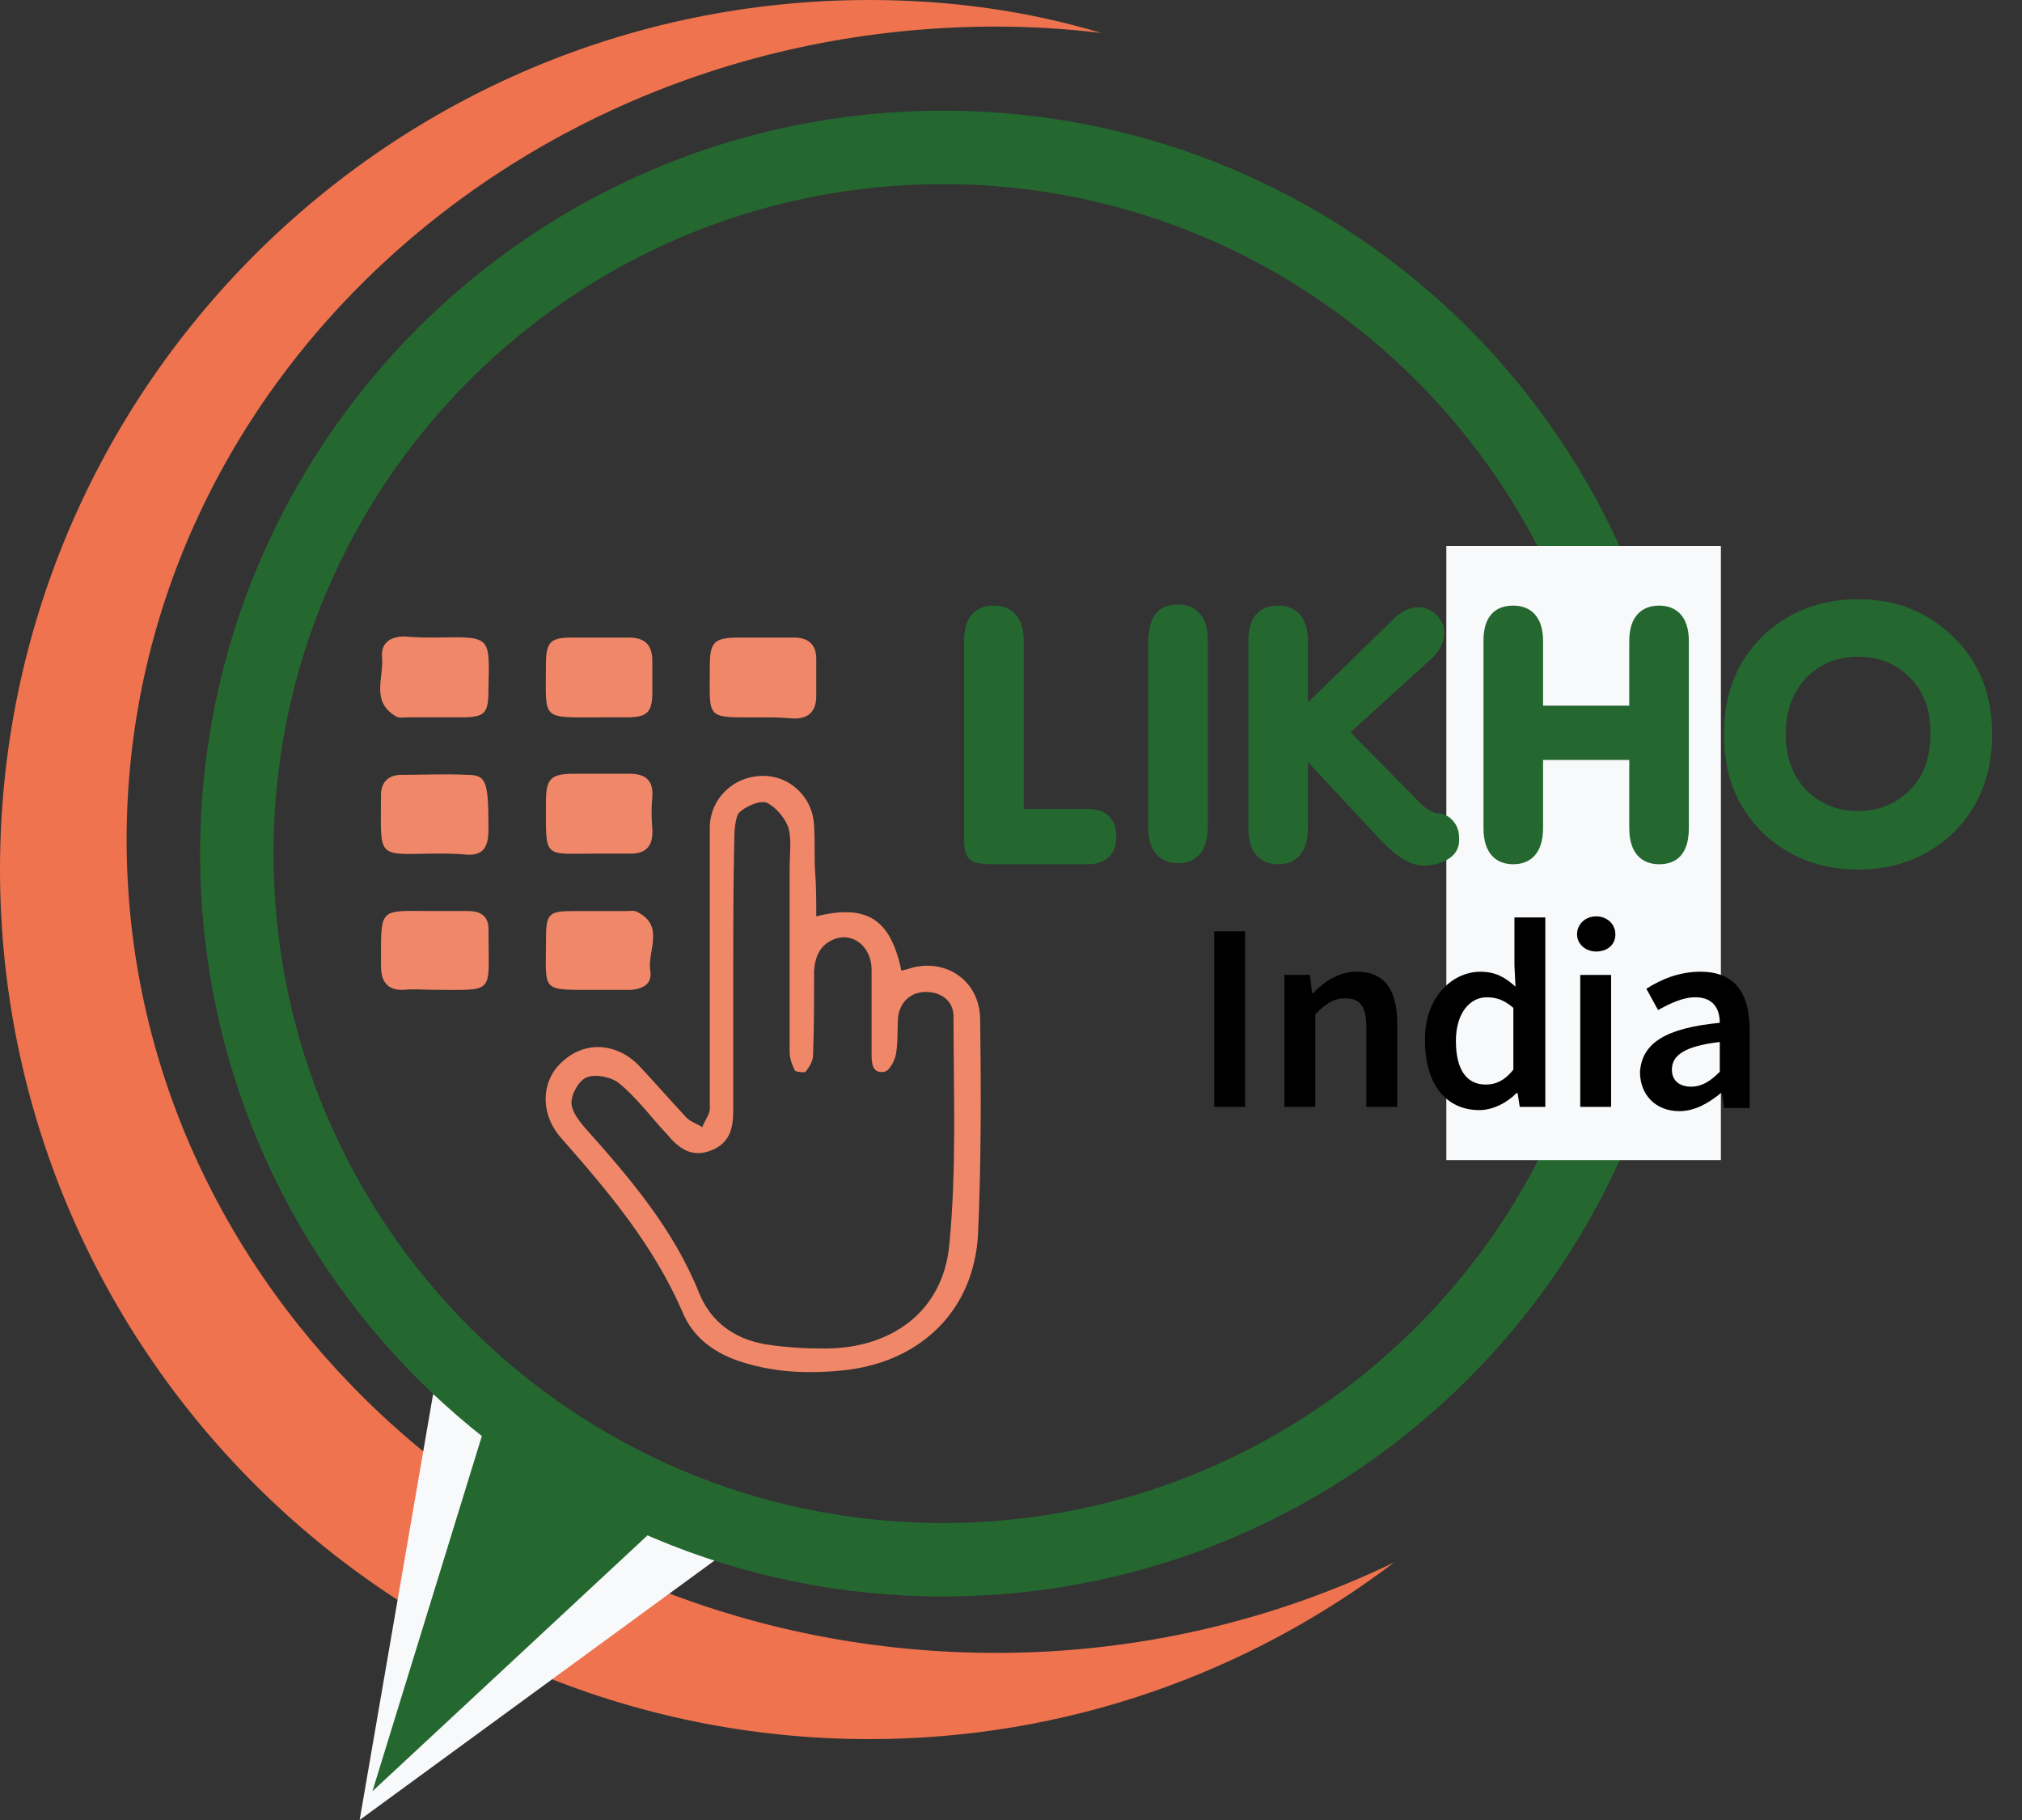 <svg width="60" height="54" viewBox="0 0 60 54" fill="none" xmlns="http://www.w3.org/2000/svg">
<rect x="0" y="0" width="60" height="54" fill="#333333" stroke="none"/>
<g clip-path="url(#clip0)">
<path fill-rule="evenodd" clip-rule="evenodd" d="M24.221 27.189C25.736 26.811 26.431 27.284 26.747 28.8C26.873 28.768 27 28.737 27.094 28.705C28.136 28.453 29.084 29.147 29.084 30.253C29.115 32.368 29.115 34.516 29.021 36.632C28.894 38.874 27.347 40.358 25.168 40.642C24.094 40.769 23.052 40.737 22.042 40.421C21.221 40.169 20.558 39.695 20.242 38.905C19.389 36.947 18.063 35.368 16.673 33.789C16.01 33.063 16.042 32.053 16.705 31.484C17.4 30.853 18.378 30.947 19.042 31.705C19.484 32.179 19.926 32.684 20.368 33.158C20.494 33.284 20.684 33.347 20.842 33.442C20.905 33.253 21.063 33.063 21.063 32.905C21.063 30.726 21.063 28.516 21.063 26.337C21.063 25.737 21.063 25.105 21.063 24.505C21.094 23.684 21.758 23.053 22.578 23.021C23.431 22.989 24.126 23.653 24.157 24.505C24.189 24.979 24.157 25.421 24.189 25.895C24.221 26.274 24.221 26.716 24.221 27.189ZM21.758 28.958C21.758 30.284 21.758 31.611 21.758 32.937C21.758 33.474 21.663 33.916 21.094 34.137C20.526 34.358 20.147 34.074 19.8 33.663C19.326 33.158 18.915 32.59 18.378 32.147C18.157 31.958 17.684 31.863 17.431 31.958C17.21 32.021 16.957 32.432 16.957 32.716C16.957 32.968 17.178 33.253 17.368 33.474C18.694 34.958 19.989 36.474 20.747 38.368C21.094 39.221 21.789 39.726 22.705 39.884C23.305 39.979 23.873 40.011 24.473 40.011C26.463 40.011 27.979 38.905 28.168 36.947C28.389 34.705 28.294 32.432 28.294 30.158C28.294 29.684 27.915 29.432 27.473 29.432C27.031 29.432 26.715 29.716 26.652 30.158C26.621 30.505 26.652 30.884 26.589 31.263C26.558 31.453 26.4 31.768 26.242 31.8C25.863 31.863 25.863 31.516 25.863 31.232C25.863 30.411 25.863 29.59 25.863 28.768C25.863 28.105 25.326 27.663 24.789 27.853C24.347 28.011 24.189 28.358 24.157 28.8C24.157 29.653 24.157 30.505 24.126 31.326C24.126 31.484 24 31.674 23.905 31.8C23.873 31.832 23.621 31.8 23.589 31.768C23.494 31.579 23.431 31.39 23.431 31.2C23.431 29.4 23.431 27.6 23.431 25.768C23.431 25.358 23.494 24.947 23.4 24.569C23.305 24.284 23.021 23.937 22.736 23.811C22.515 23.747 22.105 23.937 21.915 24.126C21.821 24.284 21.789 24.632 21.789 24.916C21.758 26.242 21.758 27.6 21.758 28.958Z" fill="#F18769"/>
<path fill-rule="evenodd" clip-rule="evenodd" d="M12.979 18.916C14.589 18.884 14.526 18.884 14.494 20.432C14.494 21.189 14.4 21.284 13.642 21.284C13.136 21.284 12.6 21.284 12.094 21.284C11.968 21.284 11.842 21.316 11.747 21.253C10.989 20.811 11.4 20.084 11.336 19.484C11.305 19.074 11.589 18.884 12 18.884C12.316 18.916 12.631 18.916 12.979 18.916Z" fill="#F18769"/>
<path fill-rule="evenodd" clip-rule="evenodd" d="M17.747 21.284C16.041 21.284 16.199 21.379 16.199 19.737C16.199 19.042 16.326 18.916 16.989 18.916C17.557 18.916 18.094 18.916 18.662 18.916C19.136 18.916 19.357 19.137 19.357 19.611C19.357 19.927 19.357 20.211 19.357 20.526C19.357 21.158 19.199 21.284 18.568 21.284C18.283 21.284 17.999 21.284 17.747 21.284Z" fill="#F18769"/>
<path fill-rule="evenodd" clip-rule="evenodd" d="M22.578 21.284C20.905 21.284 21.063 21.379 21.063 19.769C21.063 19.042 21.189 18.916 21.947 18.916C22.484 18.916 23.02 18.916 23.557 18.916C23.968 18.916 24.221 19.105 24.221 19.548C24.221 19.927 24.221 20.274 24.221 20.653C24.221 21.127 23.968 21.348 23.494 21.316C23.178 21.284 22.894 21.284 22.578 21.284Z" fill="#F18769"/>
<path fill-rule="evenodd" clip-rule="evenodd" d="M12.884 25.326C12.852 25.326 12.852 25.326 12.82 25.326C11.147 25.358 11.305 25.453 11.305 23.59C11.305 23.211 11.526 22.99 11.905 22.99C12.568 22.99 13.2 22.958 13.863 22.99C14.431 22.99 14.494 23.179 14.494 24.569C14.494 25.011 14.431 25.39 13.863 25.358C13.547 25.326 13.2 25.326 12.884 25.326Z" fill="#F18769"/>
<path fill-rule="evenodd" clip-rule="evenodd" d="M12.853 29.368C12.569 29.368 12.285 29.337 12 29.368C11.495 29.4 11.306 29.116 11.306 28.674C11.306 26.873 11.211 27.031 12.853 27.031C13.2 27.031 13.548 27.031 13.895 27.031C14.337 27.031 14.527 27.252 14.495 27.663C14.495 29.526 14.716 29.368 12.853 29.368Z" fill="#F18769"/>
<path fill-rule="evenodd" clip-rule="evenodd" d="M17.716 25.326C16.105 25.326 16.2 25.516 16.2 23.811C16.2 23.116 16.327 22.958 17.021 22.958C17.59 22.958 18.127 22.958 18.695 22.958C19.137 22.958 19.39 23.148 19.358 23.621C19.327 23.937 19.327 24.284 19.358 24.6C19.39 25.169 19.105 25.358 18.6 25.326C18.316 25.326 18 25.326 17.716 25.326Z" fill="#F18769"/>
<path fill-rule="evenodd" clip-rule="evenodd" d="M17.717 29.369C16.012 29.369 16.202 29.463 16.202 27.853C16.202 27.095 16.296 27.032 17.023 27.032C17.528 27.032 18.065 27.032 18.57 27.032C18.696 27.032 18.823 27 18.917 27.063C19.738 27.474 19.202 28.232 19.296 28.8C19.36 29.179 19.107 29.337 18.728 29.369C18.412 29.369 18.065 29.369 17.717 29.369Z" fill="#F18769"/>
<path d="M29.558 49.042C15.316 49.042 3.758 38.242 3.758 24.916C3.758 11.589 15.316 0.789 29.558 0.789C30.6 0.789 31.642 0.853 32.684 0.979C30.474 0.316 28.168 0 25.8 0C11.558 0 0 11.558 0 25.8C0 40.042 11.558 51.6 25.8 51.6C31.642 51.6 37.042 49.642 41.368 46.358C37.832 48.063 33.821 49.042 29.558 49.042Z" fill="#EE734E"/>
<path d="M12.851 41.369L21.472 46.105L10.672 54L12.851 41.369Z" fill="#F8F9FA"/>
<path d="M27.98 3.284C15.79 3.284 5.938 13.168 5.938 25.326C5.938 37.516 15.822 47.368 27.98 47.368C40.169 47.368 50.022 37.484 50.022 25.326C50.022 13.137 40.169 3.284 27.98 3.284ZM27.98 45.189C16.99 45.189 8.116 36.284 8.116 25.326C8.116 14.337 17.022 5.463 27.98 5.463C38.938 5.463 47.843 14.368 47.843 25.326C47.843 36.316 38.938 45.189 27.98 45.189Z" fill="#246830"/>
<path d="M14.651 41.463L11.051 53.148L20.556 44.306L14.651 41.463Z" fill="#246830"/>
<path d="M51.065 16.2H42.918V34.421H51.065V16.2Z" fill="#F8F9FA"/>
<path d="M36.031 27.632H36.947V32.842H36.031V27.632Z" fill="black"/>
<path d="M38.113 28.926H38.871L38.934 29.463H38.966C39.313 29.116 39.724 28.831 40.261 28.831C41.113 28.831 41.461 29.4 41.461 30.379V32.842H40.545V30.505C40.545 29.842 40.355 29.621 39.913 29.621C39.566 29.621 39.345 29.779 39.029 30.095V32.842H38.113V28.926Z" fill="black"/>
<path d="M43.928 28.832C44.37 28.832 44.654 28.99 44.97 29.274L44.939 28.642V27.221H45.855V32.842H45.097L45.033 32.432H45.002C44.718 32.716 44.307 32.937 43.897 32.937C42.918 32.937 42.286 32.179 42.286 30.884C42.255 29.621 43.075 28.832 43.928 28.832ZM44.086 32.179C44.402 32.179 44.654 32.053 44.907 31.737V29.905C44.623 29.653 44.37 29.59 44.118 29.59C43.612 29.59 43.202 30.063 43.202 30.884C43.202 31.737 43.518 32.179 44.086 32.179Z" fill="black"/>
<path d="M46.797 27.726C46.797 27.41 47.05 27.189 47.365 27.189C47.681 27.189 47.934 27.41 47.934 27.726C47.934 28.042 47.681 28.232 47.365 28.232C47.05 28.232 46.797 28.011 46.797 27.726ZM46.892 28.926H47.807V32.842H46.892V28.926Z" fill="black"/>
<path d="M51.032 30.347C51.032 29.937 50.843 29.589 50.306 29.589C49.927 29.589 49.548 29.779 49.201 29.968L48.853 29.337C49.296 29.053 49.833 28.831 50.464 28.831C51.443 28.831 51.917 29.431 51.917 30.537V32.874H51.159L51.096 32.432H51.064C50.717 32.716 50.306 32.968 49.833 32.968C49.138 32.968 48.664 32.495 48.664 31.8C48.727 30.947 49.422 30.505 51.032 30.347ZM50.18 32.242C50.496 32.242 50.748 32.084 51.032 31.8V30.916C49.959 31.042 49.611 31.326 49.611 31.737C49.611 32.084 49.864 32.242 50.18 32.242Z" fill="black"/>
<path d="M55.135 25.8C53.998 25.8 53.051 25.421 52.293 24.695C51.535 23.937 51.156 22.99 51.156 21.79C51.156 20.59 51.535 19.642 52.293 18.885C53.051 18.158 53.998 17.779 55.135 17.779C56.272 17.779 57.219 18.158 57.977 18.916C58.735 19.642 59.114 20.621 59.114 21.79C59.114 22.958 58.735 23.937 57.977 24.695C57.219 25.421 56.272 25.8 55.135 25.8ZM55.135 24.064C55.767 24.064 56.272 23.843 56.683 23.432C57.093 23.021 57.283 22.453 57.283 21.758C57.283 21.064 57.093 20.527 56.683 20.116C56.304 19.706 55.767 19.485 55.135 19.485C54.504 19.485 53.998 19.706 53.588 20.116C53.209 20.527 52.988 21.095 52.988 21.758C52.988 22.453 53.177 22.99 53.588 23.432C53.998 23.843 54.504 24.064 55.135 24.064Z" fill="#246830"/>
<path d="M30.378 24H32.273C32.809 24 33.125 24.285 33.125 24.821C33.125 25.358 32.809 25.642 32.273 25.642H29.462C28.799 25.642 28.609 25.516 28.609 24.916V19.011C28.609 18.285 28.957 17.969 29.494 17.969C29.999 17.969 30.378 18.285 30.378 19.011V24Z" fill="#246830"/>
<path d="M34.955 17.937C35.46 17.937 35.839 18.253 35.839 18.979V24.537C35.839 25.295 35.46 25.611 34.955 25.611C34.449 25.611 34.07 25.295 34.07 24.537V19.105C34.07 18.221 34.418 17.937 34.955 17.937Z" fill="#246830"/>
<path d="M38.811 22.611V24.569C38.811 25.327 38.432 25.642 37.927 25.642C37.422 25.642 37.043 25.327 37.043 24.569V19.011C37.043 18.285 37.39 17.969 37.927 17.969C38.432 17.969 38.811 18.285 38.811 19.011V20.842L41.243 18.474C41.748 17.906 42.254 17.937 42.569 18.19C42.917 18.474 43.011 19.011 42.506 19.516L40.075 21.727L42.001 23.684C42.222 23.937 42.443 24.095 42.632 24.127C42.79 24.127 42.917 24.19 43.011 24.253C43.201 24.411 43.296 24.6 43.296 24.853C43.327 25.264 43.075 25.516 42.601 25.642C42.032 25.769 41.654 25.611 40.99 24.948L38.811 22.611Z" fill="#246830"/>
<path d="M45.788 22.548V24.569C45.788 25.327 45.409 25.642 44.904 25.642C44.398 25.642 44.02 25.327 44.02 24.569V19.011C44.02 18.285 44.367 17.969 44.904 17.969C45.409 17.969 45.788 18.285 45.788 19.011V20.937H48.346V19.011C48.346 18.285 48.725 17.969 49.23 17.969C49.735 17.969 50.114 18.285 50.114 19.011V24.569C50.114 25.327 49.767 25.642 49.23 25.642C48.725 25.642 48.346 25.327 48.346 24.569V22.548H45.788Z" fill="#246830"/>
</g>
<defs>
<clipPath id="clip0">
<rect width="59.147" height="54" fill="white"/>
</clipPath>
</defs>
</svg>
